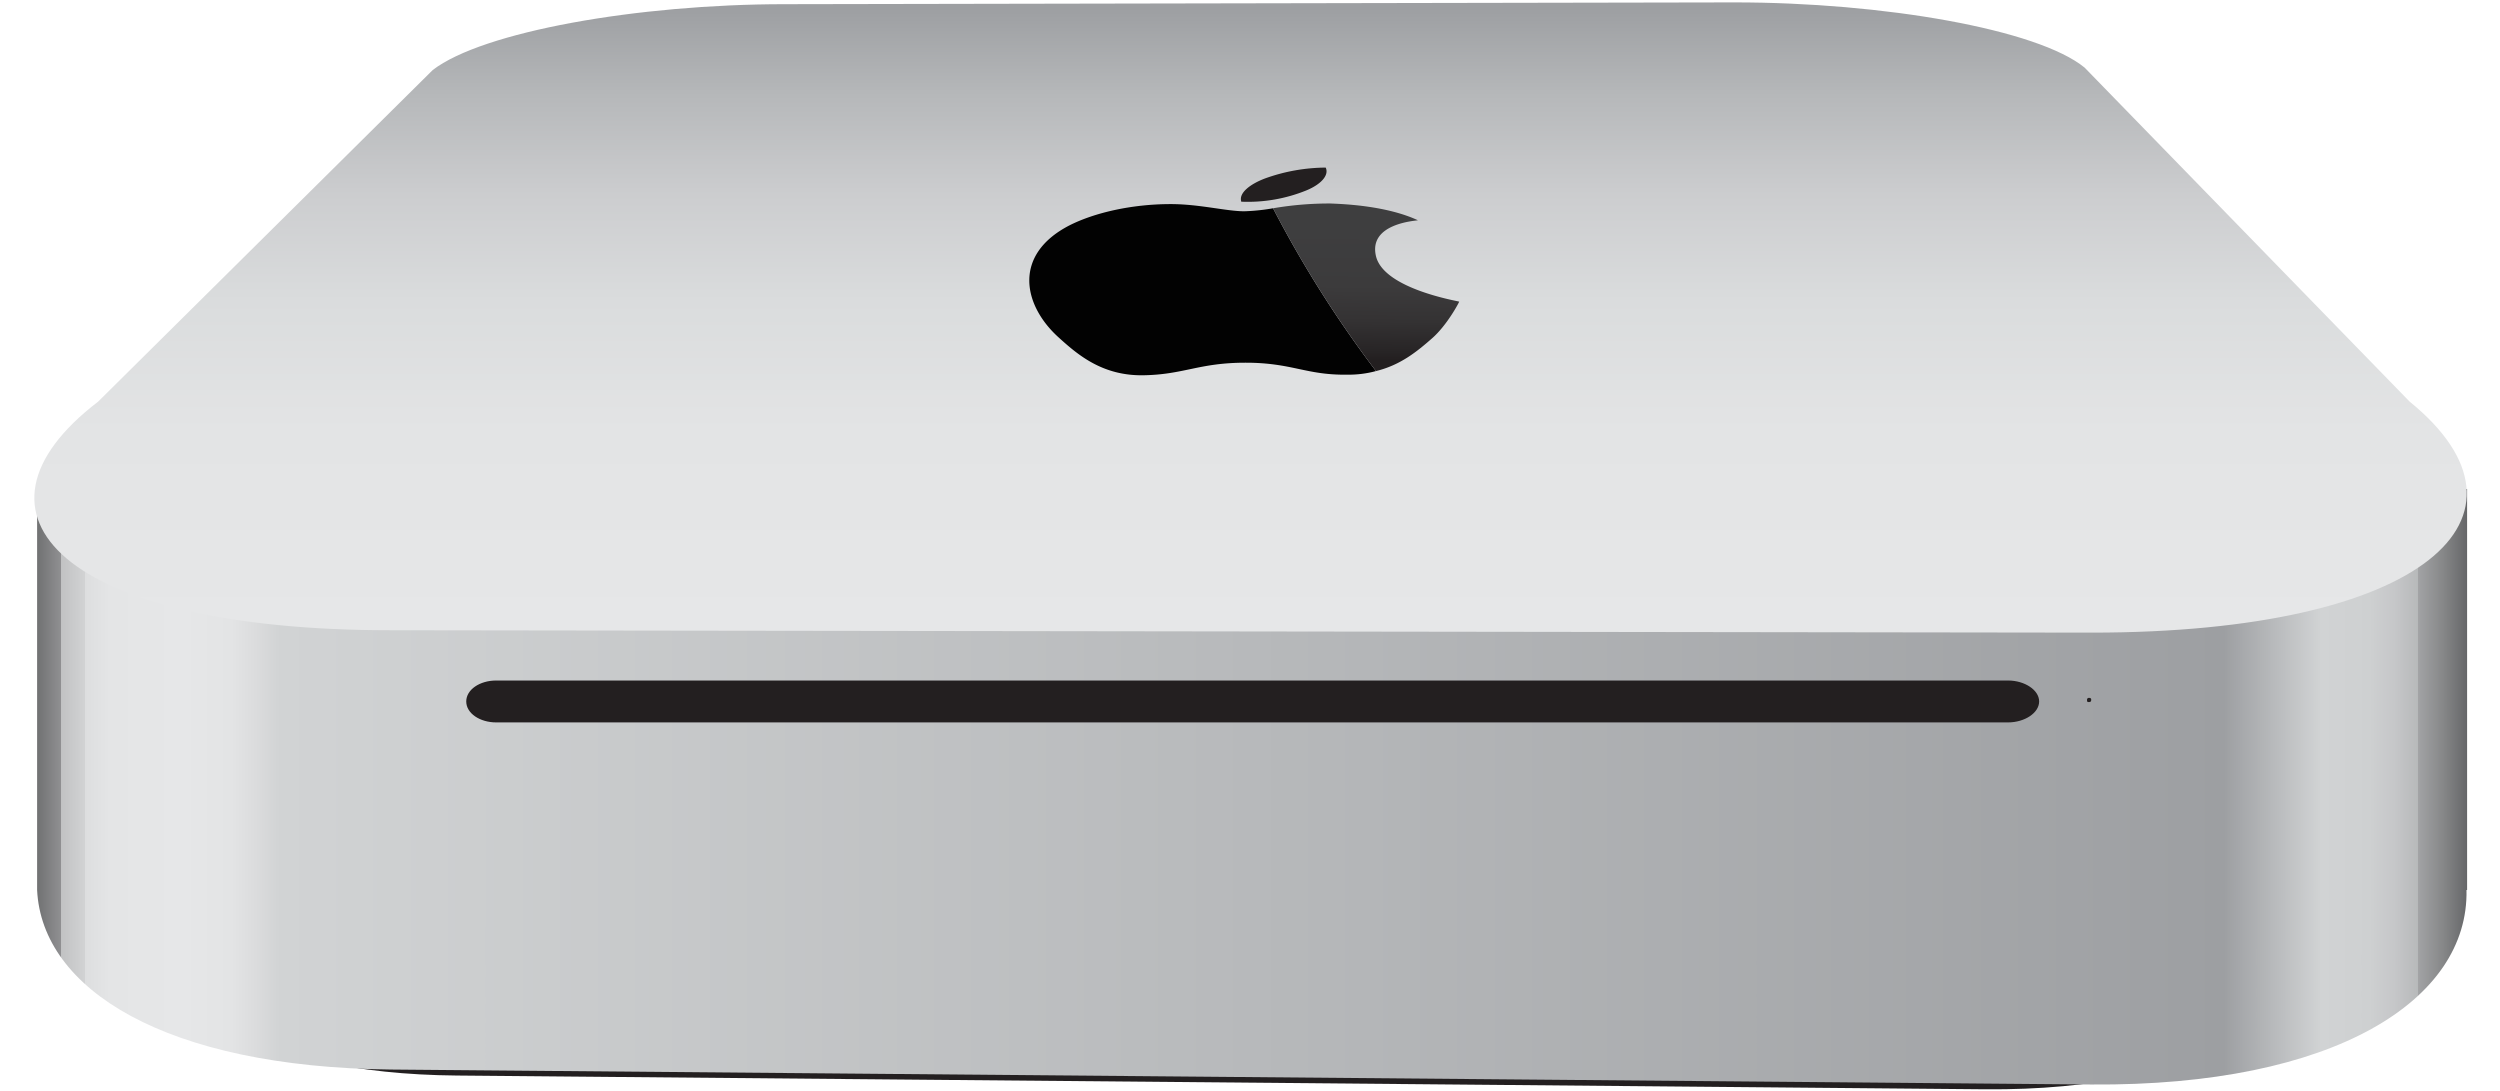 <svg xmlns="http://www.w3.org/2000/svg" xmlns:xlink="http://www.w3.org/1999/xlink" viewBox="0 0 417.7 182.3"><defs><linearGradient id="a" x1="6.15" y1="108.13" x2="412.15" y2="108.13" gradientUnits="userSpaceOnUse"><stop offset="0" stop-color="#48484a"/><stop offset="0" stop-color="#4c4c4e"/><stop offset="0" stop-color="#707172"/><stop offset="0.01" stop-color="#909092"/><stop offset="0.01" stop-color="#abacad"/><stop offset="0.01" stop-color="#c1c2c3"/><stop offset="0.02" stop-color="#d2d3d4"/><stop offset="0.02" stop-color="#dddedf"/><stop offset="0.03" stop-color="#e4e5e6"/><stop offset="0.06" stop-color="#e6e7e8"/><stop offset="0.08" stop-color="#e3e4e5"/><stop offset="0.09" stop-color="#dbdcdd"/><stop offset="0.1" stop-color="#d1d3d4"/><stop offset="0.9" stop-color="#9d9fa2"/><stop offset="0.94" stop-color="#d1d3d4"/><stop offset="0.96" stop-color="#ced0d1"/><stop offset="0.97" stop-color="#c6c7c9"/><stop offset="0.98" stop-color="#b7b9ba"/><stop offset="0.98" stop-color="#a2a3a5"/><stop offset="0.99" stop-color="#878889"/><stop offset="1" stop-color="#666769"/><stop offset="1" stop-color="#48484a"/></linearGradient><linearGradient id="b" x1="209.29" y1="7.2" x2="209.29" y2="-281.27" gradientTransform="matrix(1, 0, 0, 0.36, -0.38, 102.66)" gradientUnits="userSpaceOnUse"><stop offset="0" stop-color="#e6e7e8"/><stop offset="0.32" stop-color="#e3e4e5"/><stop offset="0.53" stop-color="#dadcdd"/><stop offset="0.7" stop-color="#cccdcf"/><stop offset="0.86" stop-color="#b6b8ba"/><stop offset="1" stop-color="#9d9fa2"/></linearGradient><linearGradient id="c" x1="228.31" y1="35.54" x2="228.05" y2="60.02" gradientUnits="userSpaceOnUse"><stop offset="0.12" stop-color="#3e3e3f"/><stop offset="0.5" stop-color="#3c3b3c"/><stop offset="0.74" stop-color="#343233"/><stop offset="0.95" stop-color="#272425"/><stop offset="1" stop-color="#231f20"/></linearGradient></defs><title>adjective_rotatorArtboard 1</title><path d="M388.2,87.7H342.5l-24-29.2C311.4,50,288.3,43.8,266,43.7l-114.8-.6c-22.1-.1-45.4,5.8-52.9,14.2L71,87.7H23.2v64h0c.7,15.5,19.2,27.7,53.1,28L331.7,182c36.7.3,56.8-13.2,56.4-30.3h.1Z" style="fill:#231f20"/><path d="M412.2,81.7H361.4L334.6,51.1c-7.8-8.8-33.5-15.3-58.3-15.4l-127.7-.6C124,35,98.1,41.2,89.7,49.9L59.3,81.7H6.2v67h0c.8,16.6,21.4,29.6,59.1,30l284.1,2.5c40.8.3,63.1-14.2,62.7-32.5h.1Z" style="fill:url(#a)"/><path d="M402.6,67.1c23.6,19.2,2.5,38.6-53.1,38.6l-284.3-.4C10.7,105.3-8.3,86,16.4,67.1L72.3,11.7c8.3-6.4,34.2-11,58.8-11L289.8.4c24.9,0,50.7,4.5,58.5,10.9Z" style="fill:url(#b)"/><path d="M218.3,31.8c2.4-1,3.8-2.5,3.2-3.8a30.4,30.4,0,0,0-10.1,1.8c-2.4.9-4.5,2.4-4,3.9a26,26,0,0,0,10.9-1.9" style="fill:#231f20"/><path d="M335.5,113.7H82.9c-2.7,0-5,1.5-5,3.5s2.3,3.5,5,3.5H335.5c2.8,0,5.2-1.6,5.2-3.5S338.3,113.7,335.5,113.7Z" style="fill:#231f20"/><path d="M349.4,116.9c0,.3-.1.4-.4.4s-.3-.1-.3-.4a.3.3,0,0,1,.3-.3C349.3,116.6,349.4,116.7,349.4,116.9Z" style="fill:#231f20"/><path d="M207.9,35.3c-3,0-7.5-1.2-12.3-1.2-6.4,0-12.7,1.4-17,3.6-9.4,4.9-7.7,13.3-1.7,18.7,3.2,2.9,7.3,6.4,14.1,6.3s9.3-2.1,17.1-2.1,10.1,2.1,17,2a17.5,17.5,0,0,0,4.8-.6,188.6,188.6,0,0,1-17.2-27.2A34,34,0,0,1,207.9,35.3Z" style="fill:#020202"/><path d="M243.8,50.4c-.1-.1-12.6-2.1-13.9-7.6s6.7-5.9,7-6c-5.2-2.4-12.1-2.7-14.6-2.8a55.6,55.6,0,0,0-9.6.8A188.6,188.6,0,0,0,229.9,62c4.1-1,6.9-3.3,9.4-5.5S243.8,50.5,243.8,50.4Z" style="fill:url(#c)"/></svg>